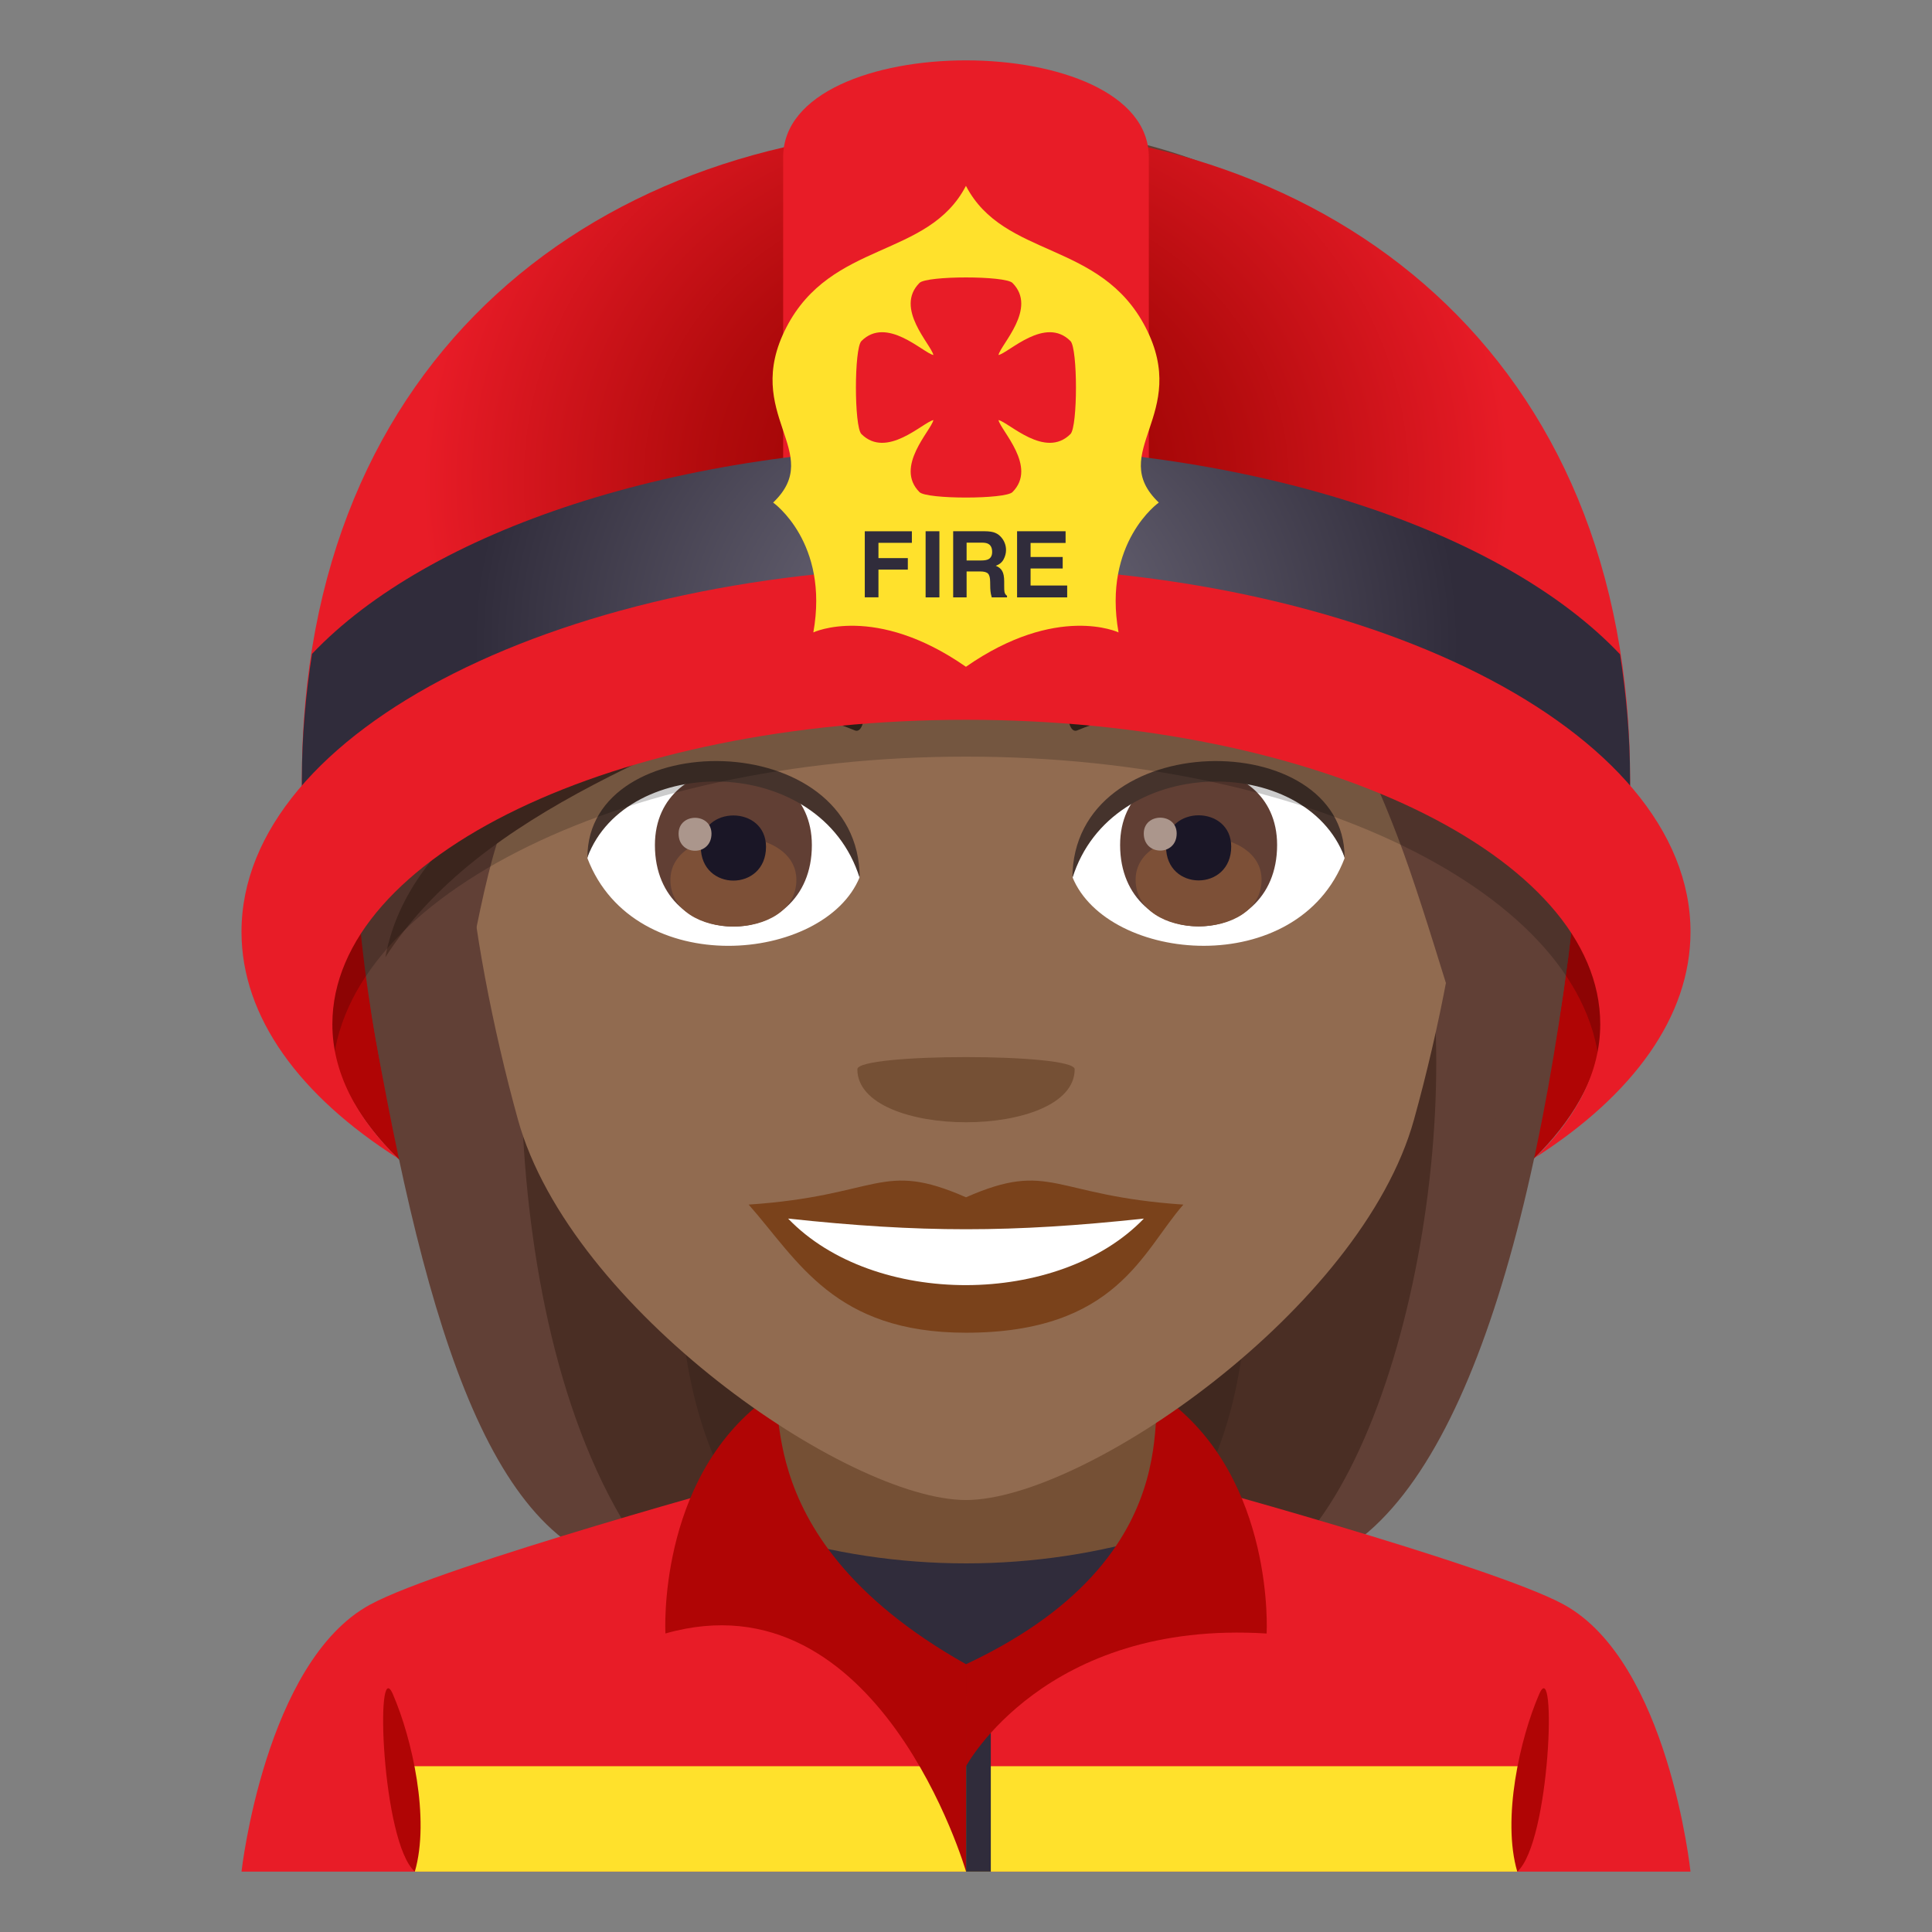 <?xml version="1.0" encoding="utf-8"?>
<!-- Generator: Adobe Illustrator 15.0.0, SVG Export Plug-In . SVG Version: 6.00 Build 0)  -->
<!DOCTYPE svg PUBLIC "-//W3C//DTD SVG 1.1//EN" "http://www.w3.org/Graphics/SVG/1.1/DTD/svg11.dtd">
<svg version="1.1" id="Layer_1" xmlns:x="http://ns.adobe.com/Extensibility/1.0/" xmlns:i="http://ns.adobe.com/AdobeIllustrator/10.0/" xmlns:graph="http://ns.adobe.com/Graphs/1.0/"
	 xmlns="http://www.w3.org/2000/svg" xmlns:xlink="http://www.w3.org/1999/xlink" xmlns:a="http://ns.adobe.com/AdobeSVGViewerExtensions/3.0/"
	 x="0px" y="0px" width="64px" height="64px" viewBox="0 0 64 64" enable-background="new 0 0 64 64" xml:space="preserve">
<rect x="0" y="0" width="64" height="64" fill="#808080" stroke="none"/>
<path fill="#B00505" d="M53.131,33.547c0,5.854-9.459,10.602-21.131,10.602c-11.67,0-21.131-4.748-21.131-10.602
	c0-5.858,9.461-10.604,21.131-10.604C43.672,22.943,53.131,27.689,53.131,33.547z"/>
<path fill="#40281F" d="M20.926,15.476c-7.467,37.399-6.783,36.598,8.934,36.598C21.162,44.973,37.822,14.968,20.926,15.476z"/>
<path fill="#4A2E24" d="M18.232,14.898c-5.449,28.413-0.748,35.709,3.426,37.176h4.783C15.25,42.871,32.744,14.339,18.232,14.898z"
	/>
<path fill="#40281F" d="M42.891,15.476c7.465,37.397,6.781,36.596-8.934,36.596C41.955,46.373,25.994,14.966,42.891,15.476z"/>
<path fill="#4A2E24" d="M45.582,14.896c7.965,25.85-0.018,35.979-3.426,37.176h-4.781C48.566,43.621,31.072,14.337,45.582,14.896z"
	/>
<path fill="#614036" d="M46.686,28.787c2.271,6.573,0.023,20.059-4.68,23.288c5.213,0,8.389-8.551,9.938-20.311
	C53.877,17.068,42.637,17.06,46.686,28.787z"/>
<path fill="#614036" d="M12.457,34.49c1.9,10.613,4.238,17.584,9.355,17.584c-5.705-7-5.035-21.762-3.412-25.434
	C26.666,20.812,9.244,16.537,12.457,34.49z"/>
<path fill="#E81C27" d="M12.258,53.156c2.398-1.305,13.195-4.254,13.195-4.254L32,50.65l6.545-1.748c0,0,10.871,2.943,13.256,4.25
	C55.27,55.051,56,62,56,62H8C8,62,8.777,55.047,12.258,53.156"/>
<polygon fill="#FFE12C" points="13.742,62 50.262,62 51.09,58.508 13.092,58.508 "/>
<rect x="25.453" y="44.537" fill="#755035" width="13.092" height="8.434"/>
<path fill="#302C3B" d="M25.453,50.799C26.848,53.385,32,57.027,32,57.027s5.154-3.643,6.545-6.229
	C34.303,52.119,29.699,52.119,25.453,50.799z"/>
<path fill="#B00505" d="M13.742,62c0.508-1.75-0.09-4.414-0.729-5.881C12.418,54.752,12.643,61.037,13.742,62"/>
<path fill="#B00505" d="M50.988,56.119c-0.637,1.467-1.24,4.131-0.727,5.881C51.357,61.037,51.58,54.752,50.988,56.119"/>
<rect x="32.002" y="55.127" fill="#302C3B" width="0.82" height="6.873"/>
<path fill="#B00505" d="M32.002,62c0,0-2.869-9.906-9.959-7.889c0,0-0.281-5.068,3.293-7.744c1.107-0.828-1.197,4.34,6.664,8.762
	L32.002,62"/>
<path fill="#B00505" d="M32.002,58.508c0,0,2.6-4.854,9.957-4.396c0,0,0.281-5.068-3.293-7.744
	c-1.107-0.828,1.535,4.922-6.666,8.762L32.002,62"/>
<path fill="#916B50" d="M32,6.49c-11.609,0-17.201,9.455-16.502,21.611c0.143,2.443,0.822,5.969,1.66,8.989
	c1.742,6.277,10.93,12.6,14.842,12.6c3.91,0,13.1-6.322,14.84-12.6c0.84-3.02,1.52-6.545,1.664-8.989
	C49.201,15.945,43.611,6.49,32,6.49z"/>
<path fill="#7A421B" d="M32,39.662c-2.822-1.24-2.844-0.051-7.199,0.242c1.635,1.855,2.838,4.244,7.197,4.244
	c5.004,0,5.85-2.711,7.203-4.244C34.842,39.611,34.822,38.422,32,39.662z"/>
<path fill="#FFFFFF" d="M26.107,40.367c2.844,2.959,8.977,2.92,11.785,0C33.514,40.838,30.488,40.838,26.107,40.367z"/>
<path fill="#36281D" d="M44.795,23.685c-2.617-1.561-7.309-1.75-9.166-0.688c-0.393,0.213-0.287,1.34,0.053,1.199
	c2.648-1.104,6.682-1.158,9.168,0.117C45.184,24.484,45.189,23.912,44.795,23.685z"/>
<path fill="#36281D" d="M19.207,23.685c2.615-1.561,7.307-1.75,9.166-0.688c0.393,0.213,0.289,1.34-0.055,1.199
	c-2.648-1.104-6.68-1.158-9.166,0.117C18.818,24.484,18.811,23.912,19.207,23.685z"/>
<path fill="#755035" d="M35.6,35.42c0,2.342-7.199,2.342-7.199,0C28.4,34.883,35.6,34.883,35.6,35.42z"/>
<path fill="#FFFFFF" d="M44.541,28.431c-1.551,4.061-7.861,3.465-9.016,0.623C36.4,24.49,43.688,24.099,44.541,28.431z"/>
<path fill="#613F34" d="M37.105,27.99c0,3.596,5.201,3.596,5.201,0C42.307,24.652,37.105,24.652,37.105,27.99z"/>
<path fill="#7D5037" d="M37.619,29.14c0,2.063,4.172,2.063,4.172,0C41.791,27.226,37.619,27.226,37.619,29.14z"/>
<path fill="#1A1626" d="M38.627,28.046c0,1.492,2.158,1.492,2.158,0C40.785,26.662,38.627,26.662,38.627,28.046z"/>
<path fill="#AB968C" d="M37.889,27.611c0,0.754,1.09,0.754,1.09,0C38.979,26.912,37.889,26.912,37.889,27.611z"/>
<path fill="#45332C" d="M44.541,28.4c0-4.361-9.016-4.361-9.016,0.691C36.811,24.945,43.254,24.945,44.541,28.4z"/>
<path fill="#FFFFFF" d="M19.459,28.431c1.553,4.061,7.863,3.467,9.02,0.623C27.602,24.49,20.314,24.099,19.459,28.431z"/>
<path fill="#613F34" d="M21.695,27.996c0,3.596,5.199,3.596,5.199,0C26.895,24.658,21.695,24.658,21.695,27.996z"/>
<path fill="#7D5037" d="M22.209,29.146c0,2.063,4.172,2.063,4.172,0C26.381,27.232,22.209,27.232,22.209,29.146z"/>
<path fill="#1A1626" d="M23.215,28.052c0,1.492,2.16,1.492,2.16,0C25.375,26.667,23.215,26.667,23.215,28.052z"/>
<path fill="#AB968C" d="M22.479,27.617c0,0.754,1.09,0.754,1.09,0C23.568,26.916,22.479,26.916,22.479,27.617z"/>
<path fill="#45332C" d="M19.459,28.4c0-4.361,9.02-4.361,9.02,0.689C27.191,24.945,20.748,24.945,19.459,28.4z"/>
<path fill="#614036" d="M42.949,8.179c-6.871,8.342-0.313,8.881,3.736,20.607c2.271,6.573,3.709,14.737,5.258,2.977
	C53.877,17.068,46.441,6.953,42.949,8.179z"/>
<path fill="#614036" d="M26.082,4.986C17.369,7.416,9.244,16.537,12.457,34.49c1.9,10.613,2.672-3.667,4.293-7.338
	C25.016,21.324,40.801,16.4,42.949,8.179C44.041,6.283,34.803,2.279,26.082,4.986z"/>
<path fill="#4A2E24" d="M19.215,18.062c3.742-0.885,21.637-1.301,23.9-9.883C38.887,12.113,34.506,13.185,19.215,18.062z"/>
<path fill="#4A2E24" d="M12.766,31.71c6.275-9.773,26.834-8.695,30.35-23.531C36.289,20.632,14.48,22.316,12.766,31.71z"/>
<path fill="#4A2E24" d="M41.047,10.214C39.428,13.191,45.055,8.816,51.121,28C49.627,16.785,44.5,9.062,41.047,10.214z"/>
<path opacity="0.2" d="M31.992,19.658c-30.711,0-20.988,17.842-20.988,16.143c0-5.932,9.4-10.737,21-10.737
	c11.598,0,21,4.805,21,10.737C53.004,37.486,62.703,19.658,31.992,19.658z"/>
<radialGradient id="SVGID_1_" cx="89.485" cy="15.749" r="16.513" gradientTransform="matrix(1.091 0 0 0.996 -65.62 0.255)" gradientUnits="userSpaceOnUse">
	<stop  offset="0.261" style="stop-color:#A10505"/>
	<stop  offset="0.483" style="stop-color:#B20B0D"/>
	<stop  offset="0.924" style="stop-color:#E01923"/>
	<stop  offset="1" style="stop-color:#E81C27"/>
	<a:midPointStop  offset="0.261" style="stop-color:#A10505"/>
	<a:midPointStop  offset="0.553" style="stop-color:#A10505"/>
	<a:midPointStop  offset="1" style="stop-color:#E81C27"/>
</radialGradient>
<path fill="url(#SVGID_1_)" d="M53.998,25.816c0,5.693,0.484-3.563-21.998-3.563c-22.484,0.002-22,9.256-22,3.563
	c0-14.041,9.85-21.604,22-21.604S53.998,11.775,53.998,25.816z"/>
<path fill="#E81C27" d="M38.057,21.339H25.943c0,0,0-13.201,0-16.133c0-4.275,12.113-4.275,12.113,0
	C38.057,8.449,38.057,21.339,38.057,21.339z"/>
<radialGradient id="SVGID_2_" cx="89.485" cy="21.055" r="14.976" gradientTransform="matrix(1.091 0 0 0.996 -65.62 0.255)" gradientUnits="userSpaceOnUse">
	<stop  offset="0" style="stop-color:#747080"/>
	<stop  offset="1" style="stop-color:#302C3B"/>
	<a:midPointStop  offset="0" style="stop-color:#747080"/>
	<a:midPointStop  offset="0.5" style="stop-color:#747080"/>
	<a:midPointStop  offset="1" style="stop-color:#302C3B"/>
</radialGradient>
<path fill="url(#SVGID_2_)" d="M53.998,25.816c0-1.455-0.129-2.824-0.332-4.141c-3.861-4.078-12.113-6.895-21.67-6.895
	c-9.551,0-17.797,2.811-21.66,6.881C10.131,22.984,10,24.357,10,25.816c0,5.693-0.484-3.561,22-3.563
	C54.482,22.253,53.998,31.509,53.998,25.816z"/>
<path fill="#E81C27" d="M32,18.765c-13.256,0-24,5.416-24,12.102c0,2.833,1.938,5.44,5.178,7.5
	c-1.375-1.342-2.168-2.846-2.168-4.439c0-5.573,9.4-10.084,21-10.084c11.598,0,21,4.512,21,10.084c0,1.582-0.779,3.072-2.133,4.404
	C54.082,36.277,56,33.686,56,30.867C56,24.181,45.254,18.765,32,18.765z"/>
<path fill="#FFE12C" d="M37.949,10.845c-1.49-2.883-4.695-2.275-5.951-4.688c-1.254,2.412-4.461,1.805-5.949,4.688
	c-1.496,2.895,1.309,4.135-0.438,5.803c0,0,1.865,1.314,1.332,4.301c0,0,2.037-0.963,5.055,1.139
	c3.018-2.102,5.055-1.139,5.055-1.139c-0.531-2.986,1.334-4.301,1.334-4.301C36.641,14.98,39.445,13.74,37.949,10.845z"/>
<path fill="#302C3B" d="M35.299,17.986h-1.16v0.465h1.064v0.381h-1.064v0.564h1.213v0.393h-1.66v-2.191h1.607V17.986z"/>
<path fill="#302C3B" d="M28.646,17.599h1.561v0.383H29.1v0.506h0.973v0.381H29.1v0.918h-0.453V17.599z"/>
<path fill="#302C3B" d="M31.119,19.789h-0.457v-2.191h0.457V19.789z"/>
<path fill="#302C3B" d="M32.969,17.652c0.08,0.033,0.148,0.086,0.205,0.154c0.045,0.055,0.084,0.115,0.109,0.184
	c0.027,0.068,0.043,0.145,0.043,0.23c0,0.105-0.027,0.209-0.08,0.309s-0.139,0.17-0.26,0.213c0.1,0.039,0.172,0.098,0.213,0.174
	c0.043,0.074,0.066,0.189,0.066,0.342v0.146c0,0.1,0.002,0.168,0.01,0.205c0.012,0.059,0.041,0.098,0.084,0.127v0.053h-0.506
	c-0.012-0.047-0.023-0.088-0.029-0.117c-0.012-0.061-0.018-0.125-0.02-0.188l-0.004-0.205c0-0.141-0.025-0.232-0.072-0.279
	c-0.045-0.047-0.133-0.07-0.26-0.07H32.02v0.859h-0.445v-2.191h1.049C32.771,17.599,32.889,17.617,32.969,17.652z M32.02,17.976
	v0.59h0.494c0.098,0,0.172-0.014,0.221-0.037c0.086-0.041,0.131-0.123,0.131-0.244c0-0.133-0.043-0.223-0.127-0.268
	c-0.045-0.027-0.117-0.041-0.213-0.041H32.02z"/>
<path fill="#E81C27" d="M35.461,11.298c-0.838-0.84-2.037,0.387-2.385,0.463c0.074-0.35,1.301-1.549,0.463-2.389
	c-0.242-0.242-2.838-0.242-3.08,0c-0.838,0.84,0.387,2.039,0.461,2.389c-0.348-0.076-1.547-1.303-2.385-0.463
	c-0.242,0.244-0.242,2.836,0,3.08c0.838,0.836,2.037-0.387,2.385-0.463c-0.074,0.348-1.299,1.547-0.461,2.387
	c0.242,0.24,2.838,0.24,3.08,0c0.838-0.84-0.389-2.039-0.463-2.387c0.348,0.076,1.547,1.299,2.385,0.463
	C35.703,14.134,35.703,11.542,35.461,11.298z"/>
</svg>

